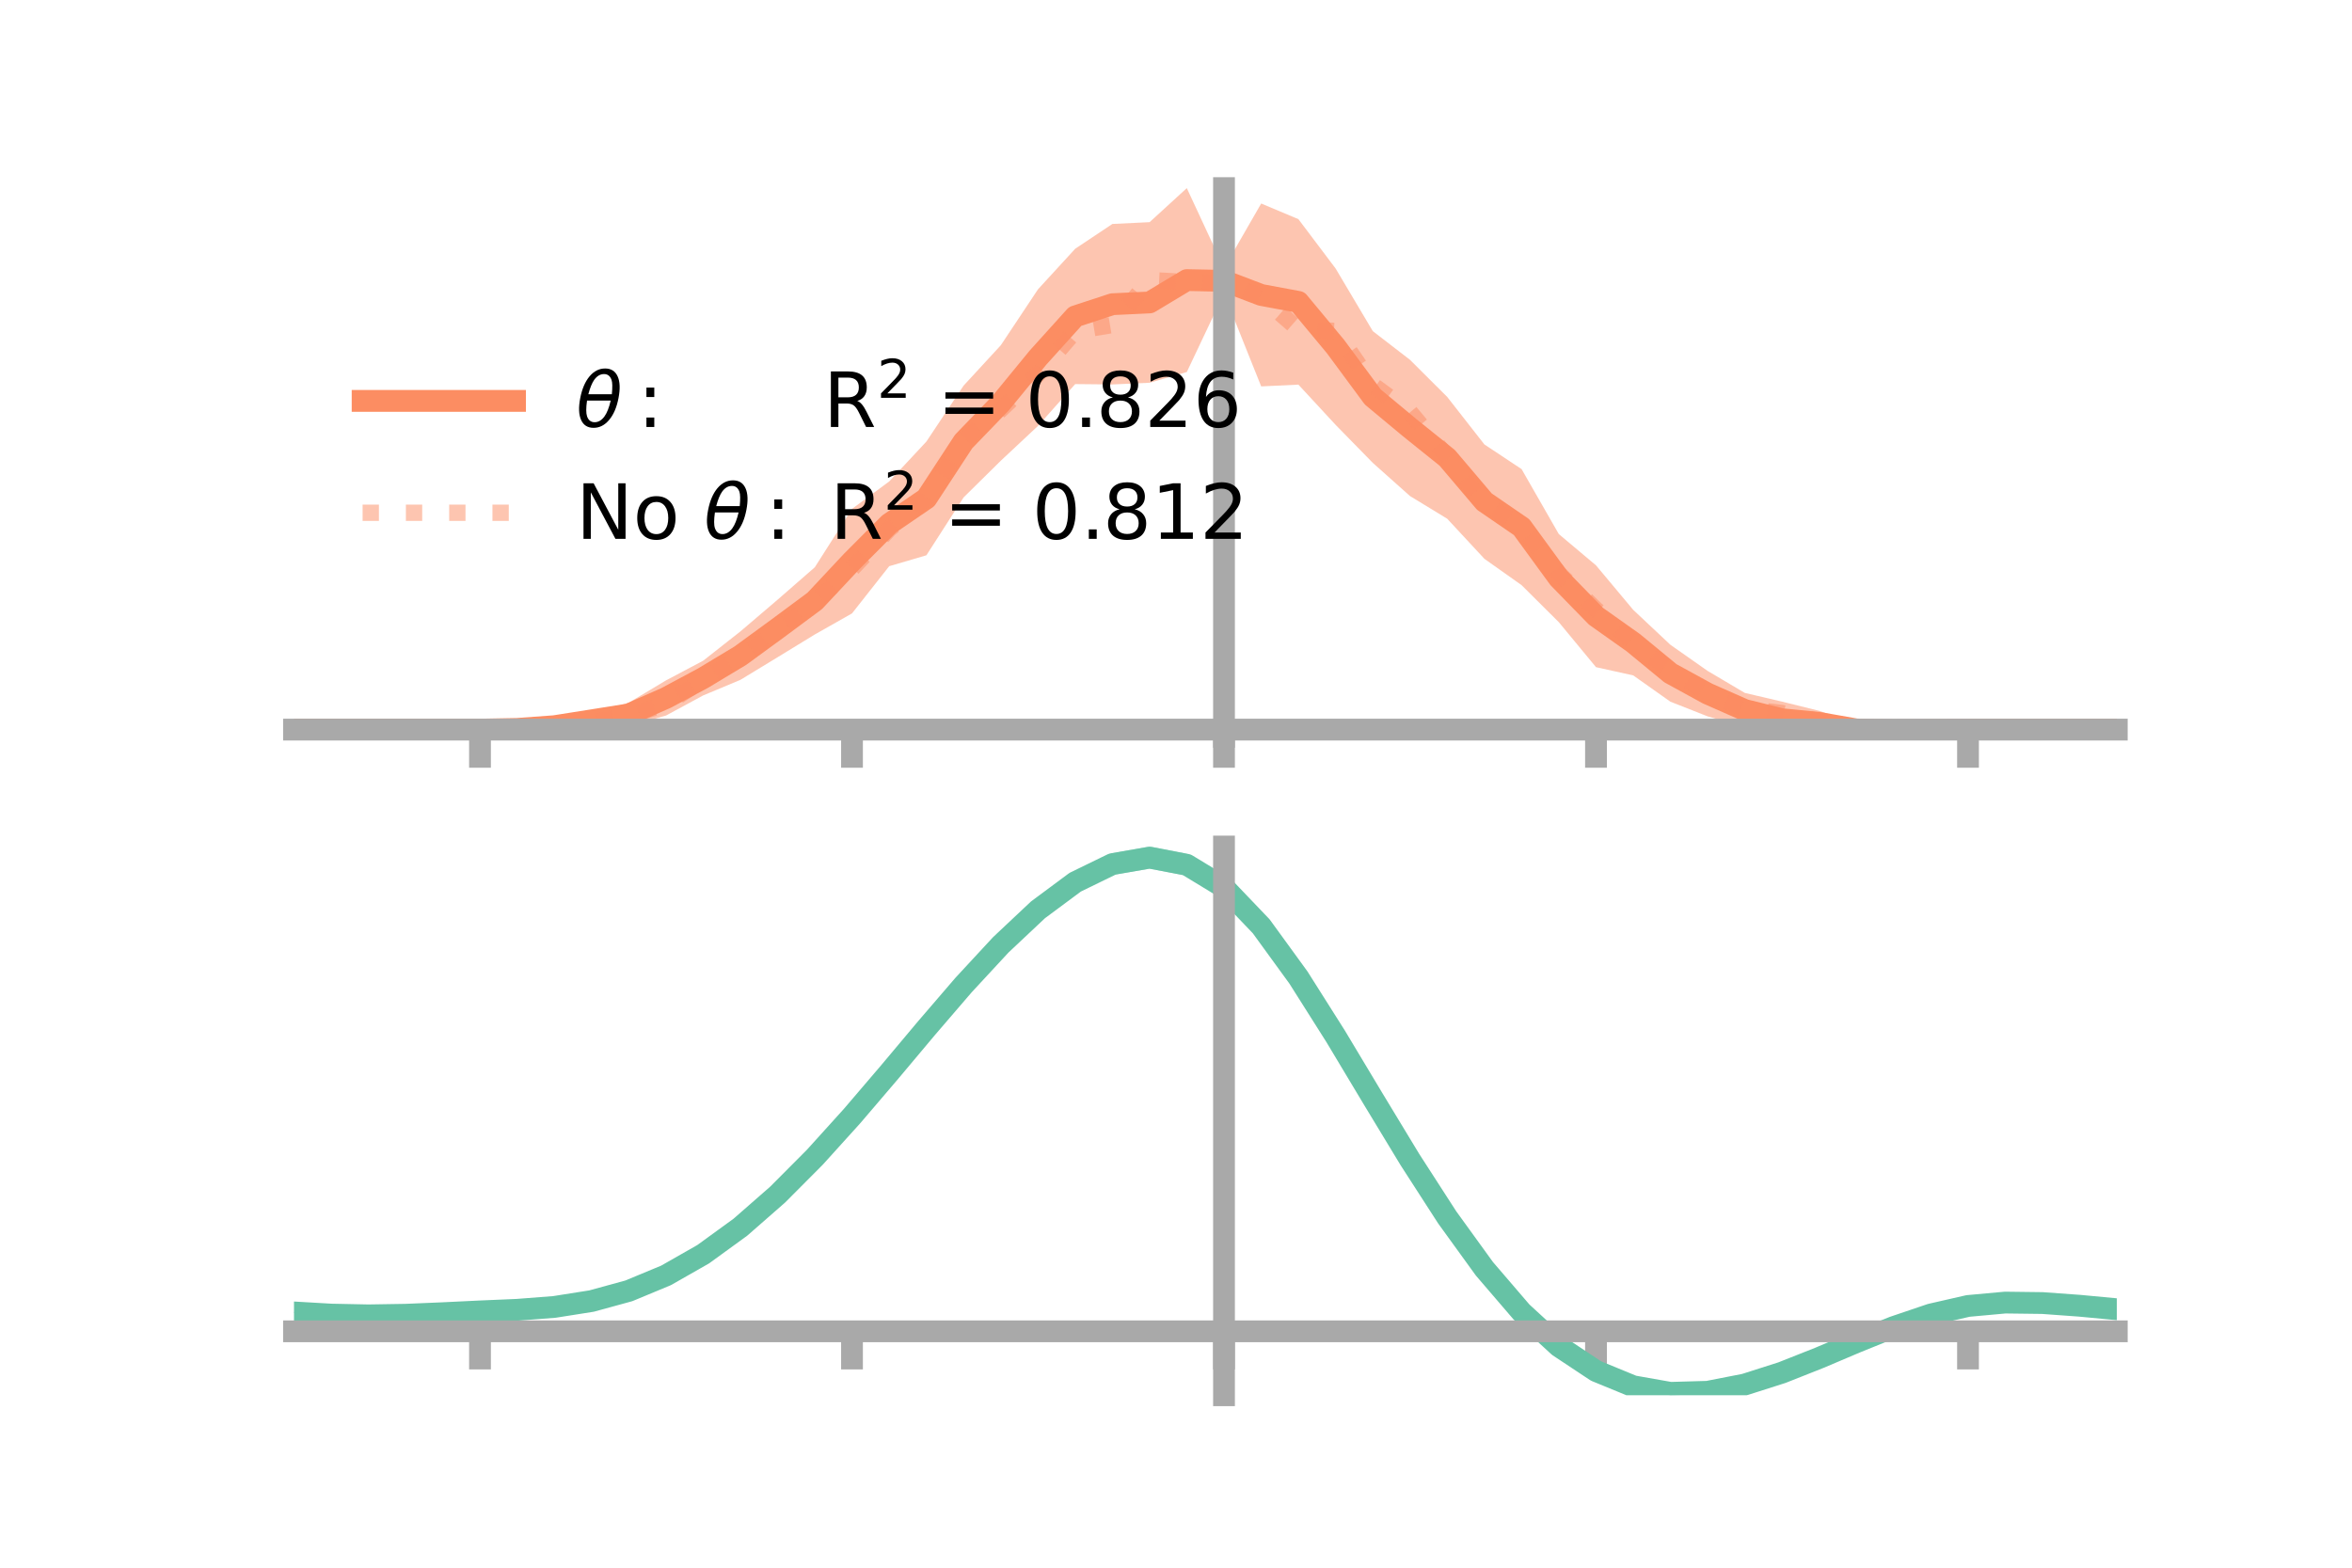 <?xml version="1.0" encoding="utf-8" standalone="no"?>
<!DOCTYPE svg PUBLIC "-//W3C//DTD SVG 1.1//EN"
  "http://www.w3.org/Graphics/SVG/1.1/DTD/svg11.dtd">
<!-- Created with matplotlib (https://matplotlib.org/) -->
<svg height="144pt" version="1.1" viewBox="0 0 216 144" width="216pt" xmlns="http://www.w3.org/2000/svg" xmlns:xlink="http://www.w3.org/1999/xlink">
 <defs>
  <style type="text/css">*{stroke-linecap:butt;stroke-linejoin:round;}</style>
 </defs>
 <g id="figure_1">
  <g id="patch_1">
   <path d="M 0 144 
L 216 144 
L 216 0 
L 0 0 
z
" style="fill:none;"/>
  </g>
  <g id="axes_1">
   <g id="patch_2">
    <path d="M 27 67.68 
L 194.4 67.68 
L 194.4 17.28 
L 27 17.28 
z
" style="fill:none;"/>
   </g>
   <g id="PolyCollection_1">
    <path clip-path="url(#p73f36486e5)" d="M 27 67.018 
L 27 67.018 
L 30.416 67.018 
L 33.833 67.018 
L 37.249 67.018 
L 40.665 67.018 
L 44.082 67.018 
L 47.498 66.829 
L 50.914 66.339 
L 54.331 65.6 
L 57.747 64.544 
L 61.163 62.499 
L 64.58 60.687 
L 67.996 58 
L 71.412 55.085 
L 74.829 52.106 
L 78.245 46.742 
L 81.661 44.225 
L 85.078 40.558 
L 88.494 35.422 
L 91.91 31.714 
L 95.327 26.574 
L 98.743 22.849 
L 102.159 20.572 
L 105.576 20.407 
L 108.992 17.28 
L 112.408 24.63 
L 115.824 18.693 
L 119.241 20.131 
L 122.657 24.661 
L 126.073 30.416 
L 129.49 33.052 
L 132.906 36.458 
L 136.322 40.824 
L 139.739 43.092 
L 143.155 49.057 
L 146.571 51.929 
L 149.988 56.017 
L 153.404 59.226 
L 156.82 61.625 
L 160.237 63.647 
L 163.653 64.447 
L 167.069 65.294 
L 170.486 66.435 
L 173.902 66.704 
L 177.318 66.929 
L 180.735 67.018 
L 184.151 67.018 
L 187.567 67.018 
L 190.984 67.018 
L 194.4 67.018 
L 194.4 67.018 
L 194.4 67.018 
L 190.984 67.018 
L 187.567 67.018 
L 184.151 67.018 
L 180.735 67.018 
L 177.318 67.168 
L 173.902 67.44 
L 170.486 67.572 
L 167.069 67.509 
L 163.653 67.68 
L 160.237 66.794 
L 156.82 65.8 
L 153.404 64.454 
L 149.988 62.038 
L 146.571 61.282 
L 143.155 57.148 
L 139.739 53.75 
L 136.322 51.329 
L 132.906 47.647 
L 129.49 45.565 
L 126.073 42.517 
L 122.657 39.024 
L 119.241 35.33 
L 115.824 35.493 
L 112.408 26.959 
L 108.992 34.173 
L 105.576 35.157 
L 102.159 35.314 
L 98.743 35.28 
L 95.327 39.121 
L 91.91 42.32 
L 88.494 45.691 
L 85.078 51.006 
L 81.661 52.008 
L 78.245 56.345 
L 74.829 58.279 
L 71.412 60.37 
L 67.996 62.449 
L 64.58 63.878 
L 61.163 65.726 
L 57.747 66.695 
L 54.331 66.73 
L 50.914 67.067 
L 47.498 67.079 
L 44.082 67.018 
L 40.665 67.018 
L 37.249 67.018 
L 33.833 67.018 
L 30.416 67.018 
L 27 67.018 
z
" style="fill:#fc8d62;fill-opacity:0.5;"/>
   </g>
   <g id="matplotlib.axis_1">
    <g id="xtick_1">
     <g id="line2d_1">
      <defs>
       <path d="M 0 0 
L 0 3.5 
" id="md0af5bf7d9" style="stroke:#a9a9a9;stroke-width:2;"/>
      </defs>
      <g>
       <use style="fill:#a9a9a9;stroke:#a9a9a9;stroke-width:2;" x="44.082" xlink:href="#md0af5bf7d9" y="67.018"/>
      </g>
     </g>
    </g>
    <g id="xtick_2">
     <g id="line2d_2">
      <g>
       <use style="fill:#a9a9a9;stroke:#a9a9a9;stroke-width:2;" x="78.245" xlink:href="#md0af5bf7d9" y="67.018"/>
      </g>
     </g>
    </g>
    <g id="xtick_3">
     <g id="line2d_3">
      <g>
       <use style="fill:#a9a9a9;stroke:#a9a9a9;stroke-width:2;" x="112.408" xlink:href="#md0af5bf7d9" y="67.018"/>
      </g>
     </g>
    </g>
    <g id="xtick_4">
     <g id="line2d_4">
      <g>
       <use style="fill:#a9a9a9;stroke:#a9a9a9;stroke-width:2;" x="146.571" xlink:href="#md0af5bf7d9" y="67.018"/>
      </g>
     </g>
    </g>
    <g id="xtick_5">
     <g id="line2d_5">
      <g>
       <use style="fill:#a9a9a9;stroke:#a9a9a9;stroke-width:2;" x="180.735" xlink:href="#md0af5bf7d9" y="67.018"/>
      </g>
     </g>
    </g>
   </g>
   <g id="matplotlib.axis_2"/>
   <g id="line2d_6">
    <path clip-path="url(#p73f36486e5)" d="M 27 67.018 
L 30.416 67.018 
L 33.833 67.018 
L 37.249 67.018 
L 40.665 67.018 
L 44.082 67.018 
L 47.498 66.954 
L 50.914 66.703 
L 54.331 66.165 
L 57.747 65.619 
L 61.163 64.113 
L 64.58 62.282 
L 67.996 60.225 
L 71.412 57.728 
L 74.829 55.192 
L 78.245 51.544 
L 81.661 48.116 
L 85.078 45.782 
L 88.494 40.557 
L 91.91 37.017 
L 95.327 32.848 
L 98.743 29.064 
L 102.159 27.943 
L 105.576 27.782 
L 108.992 25.727 
L 112.408 25.795 
L 115.824 27.093 
L 119.241 27.73 
L 122.657 31.842 
L 126.073 36.466 
L 129.49 39.308 
L 132.906 42.053 
L 136.322 46.077 
L 139.739 48.421 
L 143.155 53.102 
L 146.571 56.605 
L 149.988 59.027 
L 153.404 61.84 
L 156.82 63.712 
L 160.237 65.22 
L 163.653 66.064 
L 167.069 66.401 
L 170.486 67.003 
L 173.902 67.072 
L 177.318 67.048 
L 180.735 67.018 
L 184.151 67.018 
L 187.567 67.018 
L 190.984 67.018 
L 194.4 67.018 
" style="fill:none;stroke:#fc8d62;stroke-linecap:square;stroke-width:2;"/>
   </g>
   <g id="line2d_7">
    <path clip-path="url(#p73f36486e5)" d="M 27 67.018 
L 30.416 67.018 
L 33.833 67.018 
L 37.249 67.018 
L 40.665 67.018 
L 44.082 67.018 
L 47.498 66.944 
L 50.914 66.756 
L 54.331 66.353 
L 57.747 65.76 
L 61.163 64.663 
L 64.58 62.425 
L 67.996 60.381 
L 71.412 57.919 
L 74.829 55.273 
L 78.245 52.24 
L 81.661 48.605 
L 85.078 45.772 
L 88.494 40.476 
L 91.91 37.628 
L 95.327 34.379 
L 98.743 30.416 
L 102.159 29.85 
L 105.576 25.727 
L 108.992 25.901 
L 112.408 26.031 
L 115.824 27.265 
L 119.241 30.244 
L 122.657 30.393 
L 126.073 35.369 
L 129.49 37.846 
L 132.906 41.948 
L 136.322 46.282 
L 139.739 48.382 
L 143.155 52.676 
L 146.571 55.985 
L 149.988 59.012 
L 153.404 61.556 
L 156.82 63.625 
L 160.237 65.092 
L 163.653 65.496 
L 167.069 66.256 
L 170.486 66.801 
L 173.902 67.018 
L 177.318 67.055 
L 180.735 67.018 
L 184.151 67.018 
L 187.567 67.018 
L 190.984 67.018 
L 194.4 67.018 
" style="fill:none;stroke:#fc8d62;stroke-dasharray:1.5,2.475;stroke-dashoffset:0;stroke-opacity:0.5;stroke-width:1.5;"/>
   </g>
   <g id="patch_3">
    <path d="M 112.408 67.68 
L 112.408 17.28 
" style="fill:none;stroke:#a9a9a9;stroke-linecap:square;stroke-linejoin:miter;stroke-width:2;"/>
   </g>
   <g id="patch_4">
    <path d="M 194.4 67.68 
L 194.4 17.28 
" style="fill:none;"/>
   </g>
   <g id="patch_5">
    <path d="M 27 67.018 
L 194.4 67.018 
" style="fill:none;stroke:#a9a9a9;stroke-linecap:square;stroke-linejoin:miter;stroke-width:2;"/>
   </g>
   <g id="patch_6">
    <path d="M 27 17.28 
L 194.4 17.28 
" style="fill:none;"/>
   </g>
   <g id="legend_1">
    <g id="line2d_8">
     <path d="M 33.3 36.824 
L 47.3 36.824 
" style="fill:none;stroke:#fc8d62;stroke-linecap:square;stroke-width:2;"/>
    </g>
    <g id="line2d_9"/>
    <g id="text_1">
     <!-- $\theta:$      R$^{2}$ = 0.826 -->
     <g transform="translate(52.9 39.274)scale(0.07 -0.07)">
      <defs>
       <path d="M 45.516 34.672 
L 14.453 34.672 
Q 12.359 20.062 14.5 13.875 
Q 17.188 6.25 24.469 6.25 
Q 31.781 6.25 37.359 13.922 
Q 42.234 20.656 45.516 34.672 
z
M 47.016 42.969 
Q 48.344 56.844 46.625 61.719 
Q 43.953 69.438 36.766 69.438 
Q 29.297 69.438 23.828 61.812 
Q 19.531 55.672 16.156 42.969 
z
M 38.188 76.766 
Q 49.906 76.766 54.594 66.406 
Q 59.281 56.109 55.719 37.844 
Q 52.203 19.625 43.453 9.281 
Q 34.766 -1.125 23.047 -1.125 
Q 11.281 -1.125 6.641 9.281 
Q 2 19.625 5.516 37.844 
Q 9.078 56.109 17.719 66.406 
Q 26.422 76.766 38.188 76.766 
z
" id="DejaVuSans-Oblique-952"/>
       <path d="M 11.719 12.406 
L 22.016 12.406 
L 22.016 0 
L 11.719 0 
z
M 11.719 51.703 
L 22.016 51.703 
L 22.016 39.312 
L 11.719 39.312 
z
" id="DejaVuSans-58"/>
       <path id="DejaVuSans-32"/>
       <path d="M 44.391 34.188 
Q 47.562 33.109 50.562 29.594 
Q 53.562 26.078 56.594 19.922 
L 66.609 0 
L 56 0 
L 46.688 18.703 
Q 43.062 26.031 39.672 28.422 
Q 36.281 30.812 30.422 30.812 
L 19.672 30.812 
L 19.672 0 
L 9.812 0 
L 9.812 72.906 
L 32.078 72.906 
Q 44.578 72.906 50.734 67.672 
Q 56.891 62.453 56.891 51.906 
Q 56.891 45.016 53.688 40.469 
Q 50.484 35.938 44.391 34.188 
z
M 19.672 64.797 
L 19.672 38.922 
L 32.078 38.922 
Q 39.203 38.922 42.844 42.219 
Q 46.484 45.516 46.484 51.906 
Q 46.484 58.297 42.844 61.547 
Q 39.203 64.797 32.078 64.797 
z
" id="DejaVuSans-82"/>
       <path d="M 19.188 8.297 
L 53.609 8.297 
L 53.609 0 
L 7.328 0 
L 7.328 8.297 
Q 12.938 14.109 22.625 23.891 
Q 32.328 33.688 34.812 36.531 
Q 39.547 41.844 41.422 45.531 
Q 43.312 49.219 43.312 52.781 
Q 43.312 58.594 39.234 62.25 
Q 35.156 65.922 28.609 65.922 
Q 23.969 65.922 18.812 64.312 
Q 13.672 62.703 7.812 59.422 
L 7.812 69.391 
Q 13.766 71.781 18.938 73 
Q 24.125 74.219 28.422 74.219 
Q 39.75 74.219 46.484 68.547 
Q 53.219 62.891 53.219 53.422 
Q 53.219 48.922 51.531 44.891 
Q 49.859 40.875 45.406 35.406 
Q 44.188 33.984 37.641 27.219 
Q 31.109 20.453 19.188 8.297 
z
" id="DejaVuSans-50"/>
       <path d="M 10.594 45.406 
L 73.188 45.406 
L 73.188 37.203 
L 10.594 37.203 
z
M 10.594 25.484 
L 73.188 25.484 
L 73.188 17.188 
L 10.594 17.188 
z
" id="DejaVuSans-61"/>
       <path d="M 31.781 66.406 
Q 24.172 66.406 20.328 58.906 
Q 16.5 51.422 16.5 36.375 
Q 16.5 21.391 20.328 13.891 
Q 24.172 6.391 31.781 6.391 
Q 39.453 6.391 43.281 13.891 
Q 47.125 21.391 47.125 36.375 
Q 47.125 51.422 43.281 58.906 
Q 39.453 66.406 31.781 66.406 
z
M 31.781 74.219 
Q 44.047 74.219 50.516 64.516 
Q 56.984 54.828 56.984 36.375 
Q 56.984 17.969 50.516 8.266 
Q 44.047 -1.422 31.781 -1.422 
Q 19.531 -1.422 13.062 8.266 
Q 6.594 17.969 6.594 36.375 
Q 6.594 54.828 13.062 64.516 
Q 19.531 74.219 31.781 74.219 
z
" id="DejaVuSans-48"/>
       <path d="M 10.688 12.406 
L 21 12.406 
L 21 0 
L 10.688 0 
z
" id="DejaVuSans-46"/>
       <path d="M 31.781 34.625 
Q 24.75 34.625 20.719 30.859 
Q 16.703 27.094 16.703 20.516 
Q 16.703 13.922 20.719 10.156 
Q 24.75 6.391 31.781 6.391 
Q 38.812 6.391 42.859 10.172 
Q 46.922 13.969 46.922 20.516 
Q 46.922 27.094 42.891 30.859 
Q 38.875 34.625 31.781 34.625 
z
M 21.922 38.812 
Q 15.578 40.375 12.031 44.719 
Q 8.5 49.078 8.5 55.328 
Q 8.5 64.062 14.719 69.141 
Q 20.953 74.219 31.781 74.219 
Q 42.672 74.219 48.875 69.141 
Q 55.078 64.062 55.078 55.328 
Q 55.078 49.078 51.531 44.719 
Q 48 40.375 41.703 38.812 
Q 48.828 37.156 52.797 32.312 
Q 56.781 27.484 56.781 20.516 
Q 56.781 9.906 50.312 4.234 
Q 43.844 -1.422 31.781 -1.422 
Q 19.734 -1.422 13.25 4.234 
Q 6.781 9.906 6.781 20.516 
Q 6.781 27.484 10.781 32.312 
Q 14.797 37.156 21.922 38.812 
z
M 18.312 54.391 
Q 18.312 48.734 21.844 45.562 
Q 25.391 42.391 31.781 42.391 
Q 38.141 42.391 41.719 45.562 
Q 45.312 48.734 45.312 54.391 
Q 45.312 60.062 41.719 63.234 
Q 38.141 66.406 31.781 66.406 
Q 25.391 66.406 21.844 63.234 
Q 18.312 60.062 18.312 54.391 
z
" id="DejaVuSans-56"/>
       <path d="M 33.016 40.375 
Q 26.375 40.375 22.484 35.828 
Q 18.609 31.297 18.609 23.391 
Q 18.609 15.531 22.484 10.953 
Q 26.375 6.391 33.016 6.391 
Q 39.656 6.391 43.531 10.953 
Q 47.406 15.531 47.406 23.391 
Q 47.406 31.297 43.531 35.828 
Q 39.656 40.375 33.016 40.375 
z
M 52.594 71.297 
L 52.594 62.312 
Q 48.875 64.062 45.094 64.984 
Q 41.312 65.922 37.594 65.922 
Q 27.828 65.922 22.672 59.328 
Q 17.531 52.734 16.797 39.406 
Q 19.672 43.656 24.016 45.922 
Q 28.375 48.188 33.594 48.188 
Q 44.578 48.188 50.953 41.516 
Q 57.328 34.859 57.328 23.391 
Q 57.328 12.156 50.688 5.359 
Q 44.047 -1.422 33.016 -1.422 
Q 20.359 -1.422 13.672 8.266 
Q 6.984 17.969 6.984 36.375 
Q 6.984 53.656 15.188 63.938 
Q 23.391 74.219 37.203 74.219 
Q 40.922 74.219 44.703 73.484 
Q 48.484 72.75 52.594 71.297 
z
" id="DejaVuSans-54"/>
      </defs>
      <use transform="translate(0 0.766)" xlink:href="#DejaVuSans-Oblique-952"/>
      <use transform="translate(80.664 0.766)" xlink:href="#DejaVuSans-58"/>
      <use transform="translate(133.838 0.766)" xlink:href="#DejaVuSans-32"/>
      <use transform="translate(165.625 0.766)" xlink:href="#DejaVuSans-32"/>
      <use transform="translate(197.412 0.766)" xlink:href="#DejaVuSans-32"/>
      <use transform="translate(229.199 0.766)" xlink:href="#DejaVuSans-32"/>
      <use transform="translate(260.986 0.766)" xlink:href="#DejaVuSans-32"/>
      <use transform="translate(292.773 0.766)" xlink:href="#DejaVuSans-32"/>
      <use transform="translate(324.561 0.766)" xlink:href="#DejaVuSans-82"/>
      <use transform="translate(395 39.047)scale(0.7)" xlink:href="#DejaVuSans-50"/>
      <use transform="translate(442.271 0.766)" xlink:href="#DejaVuSans-32"/>
      <use transform="translate(474.058 0.766)" xlink:href="#DejaVuSans-61"/>
      <use transform="translate(557.847 0.766)" xlink:href="#DejaVuSans-32"/>
      <use transform="translate(589.634 0.766)" xlink:href="#DejaVuSans-48"/>
      <use transform="translate(653.257 0.766)" xlink:href="#DejaVuSans-46"/>
      <use transform="translate(682.419 0.766)" xlink:href="#DejaVuSans-56"/>
      <use transform="translate(746.042 0.766)" xlink:href="#DejaVuSans-50"/>
      <use transform="translate(809.665 0.766)" xlink:href="#DejaVuSans-54"/>
     </g>
    </g>
    <g id="line2d_10">
     <path d="M 33.3 47.099 
L 47.3 47.099 
" style="fill:none;stroke:#fc8d62;stroke-dasharray:1.5,2.475;stroke-dashoffset:0;stroke-opacity:0.5;stroke-width:1.5;"/>
    </g>
    <g id="line2d_11"/>
    <g id="text_2">
     <!-- No $\theta:$ R$^{2}$ = 0.812 -->
     <g transform="translate(52.9 49.549)scale(0.07 -0.07)">
      <defs>
       <path d="M 9.812 72.906 
L 23.094 72.906 
L 55.422 11.922 
L 55.422 72.906 
L 64.984 72.906 
L 64.984 0 
L 51.703 0 
L 19.391 60.984 
L 19.391 0 
L 9.812 0 
z
" id="DejaVuSans-78"/>
       <path d="M 30.609 48.391 
Q 23.391 48.391 19.188 42.75 
Q 14.984 37.109 14.984 27.297 
Q 14.984 17.484 19.156 11.844 
Q 23.344 6.203 30.609 6.203 
Q 37.797 6.203 41.984 11.859 
Q 46.188 17.531 46.188 27.297 
Q 46.188 37.016 41.984 42.703 
Q 37.797 48.391 30.609 48.391 
z
M 30.609 56 
Q 42.328 56 49.016 48.375 
Q 55.719 40.766 55.719 27.297 
Q 55.719 13.875 49.016 6.219 
Q 42.328 -1.422 30.609 -1.422 
Q 18.844 -1.422 12.172 6.219 
Q 5.516 13.875 5.516 27.297 
Q 5.516 40.766 12.172 48.375 
Q 18.844 56 30.609 56 
z
" id="DejaVuSans-111"/>
       <path d="M 12.406 8.297 
L 28.516 8.297 
L 28.516 63.922 
L 10.984 60.406 
L 10.984 69.391 
L 28.422 72.906 
L 38.281 72.906 
L 38.281 8.297 
L 54.391 8.297 
L 54.391 0 
L 12.406 0 
z
" id="DejaVuSans-49"/>
      </defs>
      <use transform="translate(0 0.766)" xlink:href="#DejaVuSans-78"/>
      <use transform="translate(74.805 0.766)" xlink:href="#DejaVuSans-111"/>
      <use transform="translate(135.986 0.766)" xlink:href="#DejaVuSans-32"/>
      <use transform="translate(167.773 0.766)" xlink:href="#DejaVuSans-Oblique-952"/>
      <use transform="translate(248.438 0.766)" xlink:href="#DejaVuSans-58"/>
      <use transform="translate(301.611 0.766)" xlink:href="#DejaVuSans-32"/>
      <use transform="translate(333.398 0.766)" xlink:href="#DejaVuSans-82"/>
      <use transform="translate(403.838 39.047)scale(0.7)" xlink:href="#DejaVuSans-50"/>
      <use transform="translate(451.108 0.766)" xlink:href="#DejaVuSans-32"/>
      <use transform="translate(482.896 0.766)" xlink:href="#DejaVuSans-61"/>
      <use transform="translate(566.685 0.766)" xlink:href="#DejaVuSans-32"/>
      <use transform="translate(598.472 0.766)" xlink:href="#DejaVuSans-48"/>
      <use transform="translate(662.095 0.766)" xlink:href="#DejaVuSans-46"/>
      <use transform="translate(691.257 0.766)" xlink:href="#DejaVuSans-56"/>
      <use transform="translate(754.88 0.766)" xlink:href="#DejaVuSans-49"/>
      <use transform="translate(818.503 0.766)" xlink:href="#DejaVuSans-50"/>
     </g>
    </g>
   </g>
  </g>
  <g id="axes_2">
   <g id="patch_7">
    <path d="M 27 128.16 
L 194.4 128.16 
L 194.4 77.76 
L 27 77.76 
z
" style="fill:none;"/>
   </g>
   <g id="PolyCollection_2">
    <path clip-path="url(#pc3a8b74443)" d="M 27 120.596 
L 27 120.51 
L 30.416 120.718 
L 33.833 120.789 
L 37.249 120.729 
L 40.665 120.577 
L 44.082 120.404 
L 47.498 120.252 
L 50.914 119.983 
L 54.331 119.437 
L 57.747 118.488 
L 61.163 117.045 
L 64.58 115.057 
L 67.996 112.515 
L 71.412 109.45 
L 74.829 105.931 
L 78.245 102.056 
L 81.661 97.956 
L 85.078 93.784 
L 88.494 89.716 
L 91.91 85.94 
L 95.327 82.655 
L 98.743 80.064 
L 102.159 78.367 
L 105.576 77.76 
L 108.992 78.428 
L 112.408 80.539 
L 115.824 84.169 
L 119.241 88.944 
L 122.657 94.429 
L 126.073 100.219 
L 129.49 105.958 
L 132.906 111.347 
L 136.322 116.151 
L 139.739 120.202 
L 143.155 123.395 
L 146.571 125.691 
L 149.988 127.109 
L 153.404 127.719 
L 156.82 127.629 
L 160.237 126.973 
L 163.653 125.901 
L 167.069 124.573 
L 170.486 123.151 
L 173.902 121.794 
L 177.318 120.653 
L 180.735 119.878 
L 184.151 119.568 
L 187.567 119.616 
L 190.984 119.872 
L 194.4 120.205 
L 194.4 120.314 
L 194.4 120.314 
L 190.984 120.005 
L 187.567 119.766 
L 184.151 119.727 
L 180.735 120.042 
L 177.318 120.83 
L 173.902 122.003 
L 170.486 123.411 
L 167.069 124.888 
L 163.653 126.265 
L 160.237 127.375 
L 156.82 128.056 
L 153.404 128.16 
L 149.988 127.563 
L 146.571 126.173 
L 143.155 123.937 
L 139.739 120.844 
L 136.322 116.932 
L 132.906 112.296 
L 129.49 107.093 
L 126.073 101.547 
L 122.657 95.943 
L 119.241 90.629 
L 115.824 86 
L 112.408 82.48 
L 108.992 80.438 
L 105.576 79.792 
L 102.159 80.376 
L 98.743 82.005 
L 95.327 84.489 
L 91.91 87.632 
L 88.494 91.238 
L 85.078 95.117 
L 81.661 99.089 
L 78.245 102.989 
L 74.829 106.671 
L 71.412 110.016 
L 67.996 112.931 
L 64.58 115.354 
L 61.163 117.26 
L 57.747 118.655 
L 54.331 119.58 
L 50.914 120.112 
L 47.498 120.371 
L 44.082 120.512 
L 40.665 120.669 
L 37.249 120.803 
L 33.833 120.852 
L 30.416 120.784 
L 27 120.596 
z
" style="fill:#66c2a5;fill-opacity:0.5;"/>
   </g>
   <g id="matplotlib.axis_3">
    <g id="xtick_6">
     <g id="line2d_12">
      <g>
       <use style="fill:#a9a9a9;stroke:#a9a9a9;stroke-width:2;" x="44.082" xlink:href="#md0af5bf7d9" y="122.288"/>
      </g>
     </g>
    </g>
    <g id="xtick_7">
     <g id="line2d_13">
      <g>
       <use style="fill:#a9a9a9;stroke:#a9a9a9;stroke-width:2;" x="78.245" xlink:href="#md0af5bf7d9" y="122.288"/>
      </g>
     </g>
    </g>
    <g id="xtick_8">
     <g id="line2d_14">
      <g>
       <use style="fill:#a9a9a9;stroke:#a9a9a9;stroke-width:2;" x="112.408" xlink:href="#md0af5bf7d9" y="122.288"/>
      </g>
     </g>
    </g>
    <g id="xtick_9">
     <g id="line2d_15">
      <g>
       <use style="fill:#a9a9a9;stroke:#a9a9a9;stroke-width:2;" x="146.571" xlink:href="#md0af5bf7d9" y="122.288"/>
      </g>
     </g>
    </g>
    <g id="xtick_10">
     <g id="line2d_16">
      <g>
       <use style="fill:#a9a9a9;stroke:#a9a9a9;stroke-width:2;" x="180.735" xlink:href="#md0af5bf7d9" y="122.288"/>
      </g>
     </g>
    </g>
   </g>
   <g id="matplotlib.axis_4"/>
   <g id="line2d_17">
    <path clip-path="url(#pc3a8b74443)" d="M 27 120.553 
L 30.416 120.751 
L 33.833 120.821 
L 37.249 120.766 
L 40.665 120.623 
L 44.082 120.458 
L 47.498 120.312 
L 50.914 120.048 
L 54.331 119.508 
L 57.747 118.572 
L 61.163 117.153 
L 64.58 115.206 
L 67.996 112.723 
L 71.412 109.733 
L 74.829 106.301 
L 78.245 102.522 
L 81.661 98.523 
L 85.078 94.451 
L 88.494 90.477 
L 91.91 86.786 
L 95.327 83.572 
L 98.743 81.035 
L 102.159 79.371 
L 105.576 78.776 
L 108.992 79.433 
L 112.408 81.509 
L 115.824 85.084 
L 119.241 89.786 
L 122.657 95.186 
L 126.073 100.883 
L 129.49 106.526 
L 132.906 111.822 
L 136.322 116.542 
L 139.739 120.523 
L 143.155 123.666 
L 146.571 125.932 
L 149.988 127.336 
L 153.404 127.939 
L 156.82 127.842 
L 160.237 127.174 
L 163.653 126.083 
L 167.069 124.73 
L 170.486 123.281 
L 173.902 121.899 
L 177.318 120.741 
L 180.735 119.96 
L 184.151 119.648 
L 187.567 119.691 
L 190.984 119.939 
L 194.4 120.26 
" style="fill:none;stroke:#66c2a5;stroke-linecap:square;stroke-width:2;"/>
   </g>
   <g id="patch_8">
    <path d="M 112.408 128.16 
L 112.408 77.76 
" style="fill:none;stroke:#a9a9a9;stroke-linecap:square;stroke-linejoin:miter;stroke-width:2;"/>
   </g>
   <g id="patch_9">
    <path d="M 194.4 128.16 
L 194.4 77.76 
" style="fill:none;"/>
   </g>
   <g id="patch_10">
    <path d="M 27 122.288 
L 194.4 122.288 
" style="fill:none;stroke:#a9a9a9;stroke-linecap:square;stroke-linejoin:miter;stroke-width:2;"/>
   </g>
   <g id="patch_11">
    <path d="M 27 77.76 
L 194.4 77.76 
" style="fill:none;"/>
   </g>
  </g>
 </g>
 <defs>
  <clipPath id="p73f36486e5">
   <rect height="50.4" width="167.4" x="27" y="17.28"/>
  </clipPath>
  <clipPath id="pc3a8b74443">
   <rect height="50.4" width="167.4" x="27" y="77.76"/>
  </clipPath>
 </defs>
</svg>
